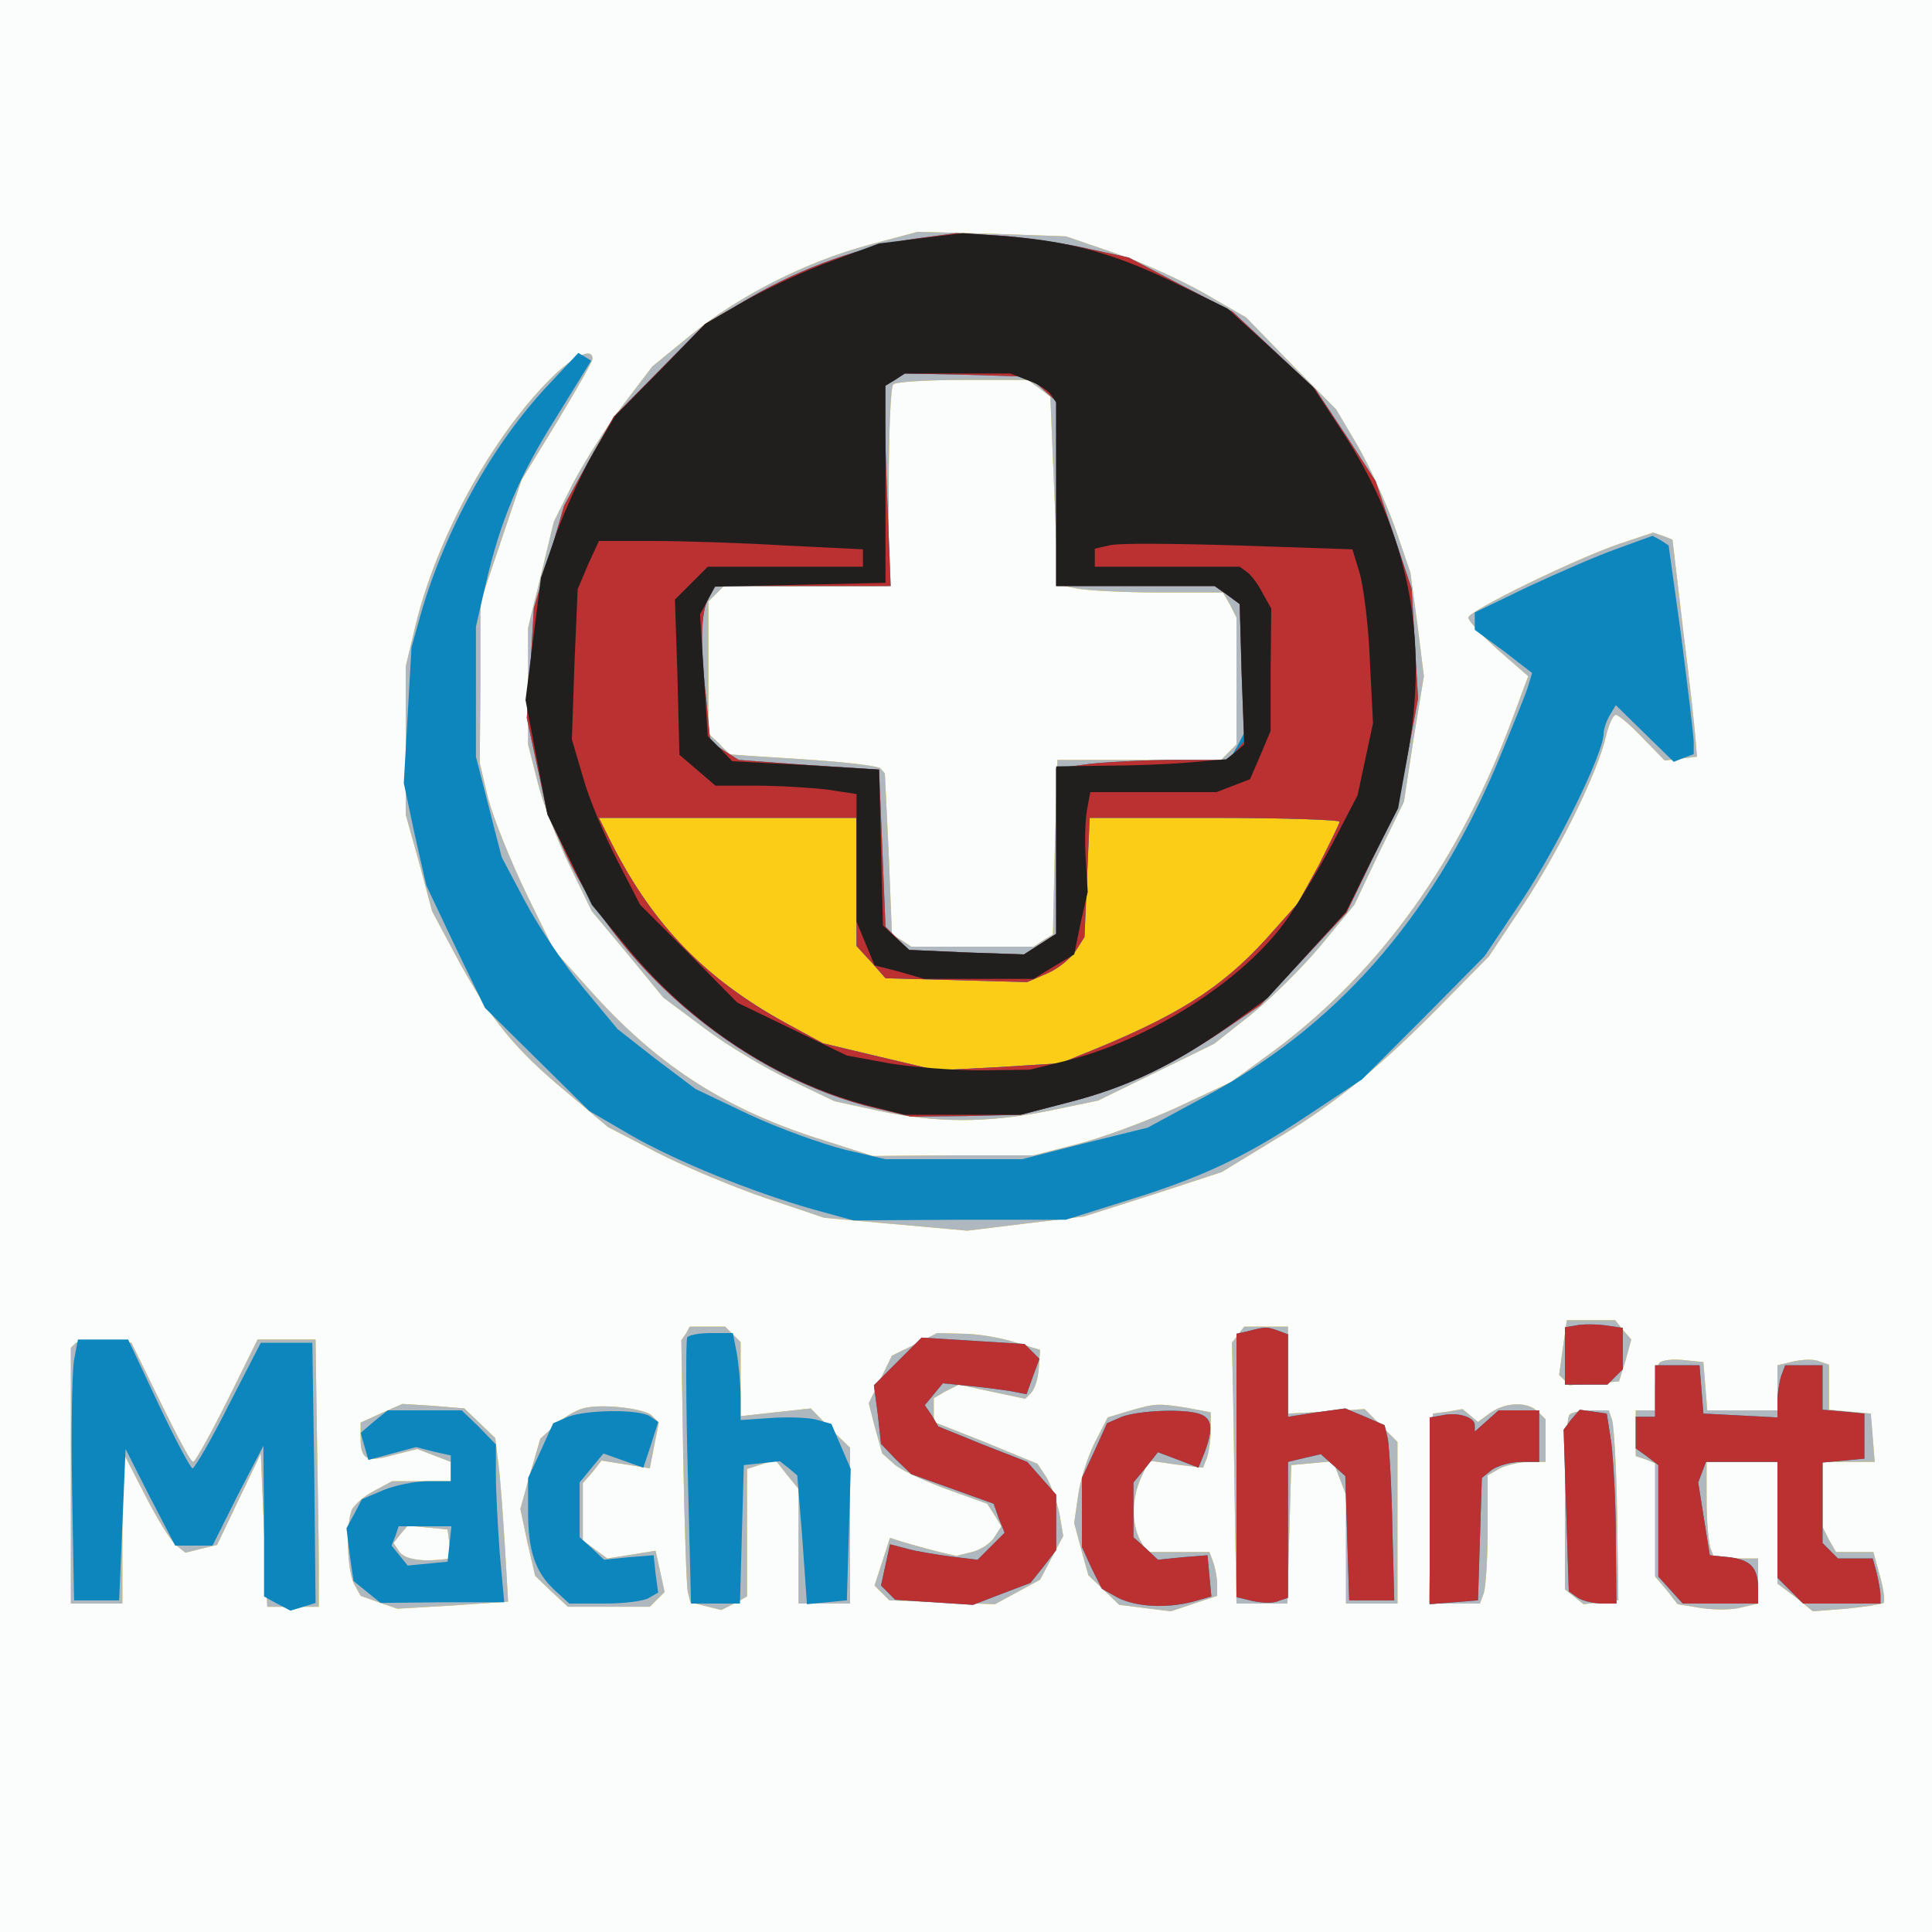 <?xml version="1.0"?><svg version="1.2" baseProfile="tiny-ps" viewBox="0 0 300 300" xmlns="http://www.w3.org/2000/svg" xmlns:xlink="http://www.w3.org/1999/xlink"><rect x="0" y="0" width="300" height="300" fill="#333333" stroke="none"/><title>logo</title><g><g fill="#fbfdfc" transform="matrix(.1 0 0 -.1 0 300)"><path d="M0 1500V0h3000v3000H0V1500z"/></g><g fill="#fbcd16" transform="matrix(.1 0 0 -.1 0 300)"><path d="M1350 2620c-97-26-201-78-277-140l-60-49-48-63c-26-35-60-89-76-120l-29-58-20-83-20-82v-181l15-59c8-33 31-91 50-130l34-70 56-67 55-67 63-47c34-26 94-62 132-80l71-34 69-15c90-19 167-19 263 0l77 16 90 44 90 44 57 45c31 25 80 73 109 108l52 63 38 80 39 80 15 98 16 97-10 80-11 81-24 70c-14 39-40 96-58 127l-33 56-70 71-70 72-64 37c-35 20-98 49-140 63l-76 26-115 4-115 3-75-20zm264-223 17-13 6-146 6-146 30-6c16-3 74-6 128-6h98l11-19 10-20v-197l-12-12-12-12h-254l-4-135-3-136-15-9-15-10h-190l-15 10-15 9-5 125-6 125-7 8c-5 4-58 10-120 14s-113 7-114 8-9 8-17 17l-16 15v205l12 12 12 12h256v153c0 85 3 157 7 160 3 4 52 7 108 7h101l18-13zm-763 11c-91-93-174-247-206-380l-15-63v-230l21-75 20-75 39-73c51-94 90-142 170-208l64-54 77-40c41-21 117-53 167-70l92-31 111-10 111-10 90 11 91 11 107 34 107 35 82 50c95 56 166 115 264 215l69 70 54 81c56 85 116 207 128 262 4 17 11 32 15 32s23-16 41-35l35-36 25 3 25 3-2 25c-1 14-9 90-19 168l-17 144-15 6-15 5-51-17c-73-25-236-105-236-115 0-5 21-28 46-50l47-41-23-62c-82-222-205-395-371-519l-67-49-83-39c-46-21-115-47-154-57l-70-18h-125l-125-1-75 24c-149 46-256 114-359 228l-61 68-44 90c-24 50-50 115-58 145l-13 55 1 125v125l32 95 32 95 55 90c30 50 55 93 55 98 0 19-32 3-69-35zM2427 908l-6-43 8-8 8-8 39 3 38 3 10 32 9 33-13 15-12 15h-75l-6-42zm-1362 21-7-10 3-187c2-103 5-194 7-204l4-16 24-6 24-6 20 10 20 11v198l22 7 22 7 18-23 18-22V510h80v242l-31 30-30 31-55-6-54-6v115l-12 12-12 12h-55l-6-11zm858-1-10-13 2-95c1-52 2-143 3-202l2-108h79l3 108 3 107 33 3 32 3 10-26 10-26V510h80v251l-25 25-26 26-59-4-60-3v135h-68l-9-12zm-503-16-35-17-18-37-18-37 10-39 11-39 18-16c9-9 46-26 81-39l64-23 11-17 11-18-11-17c-6-10-22-20-35-23l-24-6-30 7c-16 4-40 11-51 14l-22 7-12-37-12-37 11-11 12-12 82-3 82-3 35 19 35 19 18 34 18 34-6 35c-4 19-13 44-20 56l-14 21-80 33-81 32v37l19 11 20 10 51-11 52-11 9 9c6 6 11 23 12 38l2 29-40 12c-22 7-58 13-80 13l-40 1-35-18zm-1303 2-7-7V510h80v118l1 117 34-66c18-36 40-71 48-78l15-12 24 6 25 6 34 71 34 71 5-119 5-119h80v68c0 37-2 130-3 207l-2 140h-90l-47-95c-26-52-50-95-53-95-4 0-26 42-51 93l-45 92-40 3c-22 2-43 0-47-4zm2460-30c-4-4-7-22-7-41v-33h-30v-71l15-5 15-6V552l18-21 17-22 37-6c20-3 48-3 62 1l26 6v70h-68l-6 16c-3 9-6 42-6 75v59h110V541l28-21 27-22 52 4c29 3 55 7 58 9 2 3 0 22-6 42l-10 37h-58l-11 19-10 20v101h81l-3 38-3 37-32 3-33 3v70l-15 5c-8 4-26 3-40 0l-25-6v-70h-109l-3 38-3 37-30 3c-17 2-34 0-38-4zM593 806l-33-15v-25c0-33 10-37 52-25l36 9 26-10 26-10v-30h-91l-28-15c-16-8-31-22-35-30-9-25-7-94 4-115l10-18 28-10 29-10 86 5 86 6-5 86c-3 47-7 105-10 127l-5 41-24 23-24 23-48 4-48 3-32-14zm105-203 3-23-18-2c-34-3-57 2-64 14l-8 12 11 14 11 13 31-3 31-3 3-22zm207 210c-11-3-30-14-43-26l-23-21-16-55-15-54 11-52 12-52 25-24 26-24h127l12 12 11 11-7 32-7 32-37-6-38-6-19 14-19 14v89l15 17 14 18 38-6 37-6 7 36 7 35-11 11c-11 11-79 19-107 11zm848-4-33-10-20-39c-11-22-23-59-26-83l-6-42 11-41 11-40 24-23 24-23 40-5 40-5 36 12 36 12v18c0 10-3 25-6 34l-6 16h-97l-11 19c-13 26-13 64 2 97l12 26 42-6 42-5 6 15c3 9 6 28 6 44v27l-37 7c-45 7-49 7-90-5zm561-3-19-14-12 10-12 10-23-4-23-3-3-147-3-148h79l6 16c3 9 6 53 6 99v84l19 11c11 5 31 10 45 10h26v66l-12 12c-16 16-50 15-74-2zm123-3c-4-3-7-66-7-138V532l14-11 15-12 27 3 27 3-2 134c-1 73-5 139-8 147l-5 14h-27c-15 0-31-3-34-7z"/></g><g fill="#b0b8bf" transform="matrix(.1 0 0 -.1 0 300)"><path d="M1350 2620c-97-26-201-78-277-140l-60-49-48-63c-26-35-60-89-76-120l-29-58-20-83-20-82v-181l15-59c8-33 31-91 50-130l34-70 56-67 55-67 63-47c34-26 94-62 132-80l71-34 69-15c90-19 167-19 263 0l77 16 90 44 90 44 57 45c31 25 80 73 109 108l52 63 38 80 39 80 15 98 16 97-10 80-11 81-24 70c-14 39-40 96-58 127l-33 56-70 71-70 72-64 37c-35 20-98 49-140 63l-76 26-115 4-115 3-75-20zm264-223 17-13 6-146 6-146 30-6c16-3 74-6 128-6h98l11-19 10-20v-197l-12-12-12-12h-254l-4-135-3-136-15-9-15-10h-190l-15 10-15 9-5 125-6 125-7 8c-5 4-58 10-120 14s-113 7-114 8-9 8-17 17l-16 15v205l12 12 12 12h256v153c0 85 3 157 7 160 3 4 52 7 108 7h101l18-13zm-284-766v-100l23-25 22-25 110-3 110-3 30 13c17 7 37 23 45 35l14 22 4 93 4 92h194c107 0 194-3 194-6s-15-33-32-67l-33-60-49-55c-72-79-142-122-290-181l-29-12-96-6-96-5-89 21-88 21-57 31c-126 69-206 152-270 277l-21 42h400v-99zm-479 777c-91-93-174-247-206-380l-15-63v-230l21-75 20-75 39-73c51-94 90-142 170-208l64-54 77-40c41-21 117-53 167-70l92-31 111-10 111-10 90 11 91 11 107 34 107 35 82 50c95 56 166 115 264 215l69 70 54 81c56 85 116 207 128 262 4 17 11 32 15 32s23-16 41-35l35-36 25 3 25 3-2 25c-1 14-9 90-19 168l-17 144-15 6-15 5-51-17c-73-25-236-105-236-115 0-5 21-28 46-50l47-41-23-62c-82-222-205-395-371-519l-67-49-83-39c-46-21-115-47-154-57l-70-18h-125l-125-1-75 24c-149 46-256 114-359 228l-61 68-44 90c-24 50-50 115-58 145l-13 55 1 125v125l32 95 32 95 55 90c30 50 55 93 55 98 0 19-32 3-69-35zM2427 908l-6-43 8-8 8-8 39 3 38 3 10 32 9 33-13 15-12 15h-75l-6-42zm-1362 21-7-10 3-187c2-103 5-194 7-204l4-16 24-6 24-6 20 10 20 11v198l22 7 22 7 18-23 18-22V510h80v242l-31 30-30 31-55-6-54-6v115l-12 12-12 12h-55l-6-11zm858-1-10-13 2-95c1-52 2-143 3-202l2-108h79l3 108 3 107 33 3 32 3 10-26 10-26V510h80v251l-25 25-26 26-59-4-60-3v135h-68l-9-12zm-503-16-35-17-18-37-18-37 10-39 11-39 18-16c9-9 46-26 81-39l64-23 11-17 11-18-11-17c-6-10-22-20-35-23l-24-6-30 7c-16 4-40 11-51 14l-22 7-12-37-12-37 11-11 12-12 82-3 82-3 35 19 35 19 18 34 18 34-6 35c-4 19-13 44-20 56l-14 21-80 33-81 32v37l19 11 20 10 51-11 52-11 9 9c6 6 11 23 12 38l2 29-40 12c-22 7-58 13-80 13l-40 1-35-18zm-1303 2-7-7V510h80v118l1 117 34-66c18-36 40-71 48-78l15-12 24 6 25 6 34 71 34 71 5-119 5-119h80v68c0 37-2 130-3 207l-2 140h-90l-47-95c-26-52-50-95-53-95-4 0-26 42-51 93l-45 92-40 3c-22 2-43 0-47-4zm2460-30c-4-4-7-22-7-41v-33h-30v-71l15-5 15-6V552l18-21 17-22 37-6c20-3 48-3 62 1l26 6v70h-68l-6 16c-3 9-6 42-6 75v59h110V541l28-21 27-22 52 4c29 3 55 7 58 9 2 3 0 22-6 42l-10 37h-58l-11 19-10 20v101h81l-3 38-3 37-32 3-33 3v70l-15 5c-8 4-26 3-40 0l-25-6v-70h-109l-3 38-3 37-30 3c-17 2-34 0-38-4zM593 806l-33-15v-25c0-33 10-37 52-25l36 9 26-10 26-10v-30h-91l-28-15c-16-8-31-22-35-30-9-25-7-94 4-115l10-18 28-10 29-10 86 5 86 6-5 86c-3 47-7 105-10 127l-5 41-24 23-24 23-48 4-48 3-32-14zm105-203 3-23-18-2c-34-3-57 2-64 14l-8 12 11 14 11 13 31-3 31-3 3-22zm207 210c-11-3-30-14-43-26l-23-21-16-55-15-54 11-52 12-52 25-24 26-24h127l12 12 11 11-7 32-7 32-37-6-38-6-19 14-19 14v89l15 17 14 18 38-6 37-6 7 36 7 35-11 11c-11 11-79 19-107 11zm848-4-33-10-20-39c-11-22-23-59-26-83l-6-42 11-41 11-40 24-23 24-23 40-5 40-5 36 12 36 12v18c0 10-3 25-6 34l-6 16h-97l-11 19c-13 26-13 64 2 97l12 26 42-6 42-5 6 15c3 9 6 28 6 44v27l-37 7c-45 7-49 7-90-5zm561-3-19-14-12 10-12 10-23-4-23-3-3-147-3-148h79l6 16c3 9 6 53 6 99v84l19 11c11 5 31 10 45 10h26v66l-12 12c-16 16-50 15-74-2zm123-3c-4-3-7-66-7-138V532l14-11 15-12 27 3 27 3-2 134c-1 73-5 139-8 147l-5 14h-27c-15 0-31-3-34-7z"/></g><g fill="#0c86bd" transform="matrix(.1 0 0 -.1 0 300)"><path d="M1425 2630c-86-12-179-45-260-92l-70-41-71-72-71-72-39-69-38-69-23-79-24-80-5-85-6-86 16-74 16-74 29-64c88-188 281-346 481-394l55-13 85 1 85 2 77 20c85 22 155 55 239 112l56 38 67 72 67 72 39 81 40 81 16 85 16 85-5 85-5 86-28 84-28 83-46 71-47 71-64 60-65 61-81 42-80 42-64 14c-35 8-95 17-134 20l-70 4-60-8zm194-234 21-19v-287h246l20-14 19-14 3-100 4-100-11-21-12-21h-82c-45 0-106-3-134-6l-53-7v-257l-25-16-25-16-89 3-90 4-18 18-18 18-5 122-5 122-109 7-109 8-22 14-22 14-6 63c-10 88-9 137 3 160l11 19h272l-6 155-5 155 16 10 17 10 96-2 97-3 21-19zm-289-765v-100l23-25 22-25 110-3 110-3 30 13c17 7 37 23 45 35l14 22 4 93 4 92h194c107 0 194-3 194-6s-15-33-32-67l-33-60-49-55c-72-79-142-122-290-181l-29-12-96-6-96-5-89 21-88 21-57 31c-126 69-206 152-270 277l-21 42h400v-99zm-477 773c-89-94-163-229-200-359l-14-50-6-106-6-105 17-80 18-79 45-95 46-95 81-80 81-80 65-38c72-41 188-88 283-115l62-17 165 1h165l86 27c121 37 189 68 288 134l86 57 95 95 95 96 59 88c56 85 125 226 126 257 0 8 5 22 10 30l9 15 45-44 45-44 15 6 16 6v18c0 10-9 83-19 162l-20 144-12 8-13 7-55-20c-31-11-93-38-138-59l-83-40v-27l45-33 44-34-6-20c-3-11-26-67-50-125-102-238-250-406-456-515l-85-46-97-24-98-25h-212l-64 15c-35 9-102 33-147 54l-84 40-61 46-60 47-54 65c-30 36-70 96-90 134l-36 68-20 78-20 78v202l15 65c23 100 52 169 111 262l53 86-10 6-10 6-45-48zM2448 942l-18-3v-89h66l12 12 12 12v64l-27 4c-16 2-36 2-45 0zm-510-9-18-4V520l25-6c14-3 32-4 40 0l15 5v211l25 6 26 6 19-17 19-17 3-97 3-96h70l-3 115c-1 63-5 125-7 136l-5 21-30 13-31 13-44-6-45-7v128l-16 6c-17 6-19 6-46-1zm-871-10c-2-5-2-99 1-210l5-203h76l3 108 3 107 28 3 28 3 14-11 13-11 8-100 7-100 31 3 31 3 3 102 3 102-15 35-15 35-25 7c-14 3-46 4-71 2l-45-3v36c0 20-3 51-6 68l-6 31h-34c-18 0-35-3-37-7zm-952-35c-3-18-5-109-3-203l3-170h70l5 117 5 118 38-75 39-75h58l39 78 40 77 1-117V521l20-11 21-11 20 6 19 6-2 202-3 202h-80l-50-97c-27-54-53-98-56-98s-27 45-53 100l-47 100h-78l-6-32zm1279-2-37-37 6-45 5-46 23-24 24-23 64-23 64-23 8-23 9-22-21-21-21-21-41 5c-23 3-54 8-68 12l-27 7-7-32-7-32 11-11 11-11 60-4 61-4 44 17 45 17 20 25 20 26v86l-22 25-23 26-69 27-69 28-10 17-11 16 14 17 14 17 51-5c27-3 56-7 64-9l15-3 10 28 10 27-12 12-11 11-80 5-80 5-37-37zm1176-46v-40h-30v-49l18-13 17-13V552l19-21 19-21h117v23c0 33-12 45-45 49l-30 3-9 56-9 57 6 16 6 16h111V550l20-20 20-20h120v13c0 6-3 22-6 35l-6 22h-54l-12 12-12 12v125l33 3 32 3v70l-32 3-33 3v69h-58l-6-16c-3-9-6-27-6-40v-25l-57 3-58 3-3 38-3 37h-69v-40zM581 793l-21-18 6-21 6-21 37 10 37 10 27-7 27-6v-40h-35c-20 0-51-6-70-14l-33-14-12-23-12-22 5-41 6-41 21-17 21-17 96 1h96l-7 76c-3 41-6 96-6 122v47l-26 27-27 26H602l-21-17zm117-190-3-28-31-3-31-3-12 15-13 16 6 15 5 15h82l-3-27zm184 197-23-10-19-42-20-43v-52c0-61 11-94 41-122l23-21h55c31 0 62 4 69 9l14 8-4 29-3 29-38-3-39-4-19 18-19 17v85l18 22 19 23 31-11 31-11 12 36 11 35-13 9c-18 11-98 10-127-1zm860 0-23-10-19-42-20-43V598l15-33 16-32 25-14c28-14 74-17 117-6l28 8-3 32-3 32-38-3-39-4-19 18-19 17v85l19 23 19 24 32-12 31-12 10 25c13 36 11 51-7 58-23 9-95 6-122-4zm496 2-18-3V509l38 3 37 3 3 95 3 95 16 13c9 6 29 12 45 12h28v80h-63l-19-17-18-16v10c0 13-28 21-52 15zm202-6-12-16 4-126 4-125 14-10c8-5 25-9 38-9h22l-1 103c0 56-4 122-7 147l-7 45-21 3-21 3-13-15z"/></g><g fill="#bb3031" transform="matrix(.1 0 0 -.1 0 300)"><path d="M1425 2630c-86-12-179-45-260-92l-70-41-71-72-71-72-39-69-38-69-23-79-24-80-5-85-6-86 16-74 16-74 29-64c88-188 281-346 481-394l55-13 85 1 85 2 77 20c85 22 155 55 239 112l56 38 67 72 67 72 39 81 40 81 16 85 16 85-5 85-5 86-28 84-28 83-46 71-47 71-64 60-65 61-81 42-80 42-64 14c-35 8-95 17-134 20l-70 4-60-8zm194-234 21-19v-287h246l20-14 19-14 3-107 4-106-12-14-12-15h-82c-44 0-105-3-133-6l-53-7v-257l-25-16-25-16-89 3-90 4-18 18-18 18-5 122-5 122-109 7-109 8-22 14-22 14-6 63c-10 88-9 137 3 160l11 19h272l-6 155-5 155 16 10 17 10 96-2 97-3 21-19zm-289-765v-100l23-25 22-25 110-3 110-3 30 13c17 7 37 23 45 35l14 22 4 93 4 92h194c107 0 194-3 194-6s-15-33-32-67l-33-60-49-55c-72-79-142-122-290-181l-29-12-96-6-96-5-89 21-88 21-57 31c-126 69-206 152-270 277l-21 42h400v-99zm1118-689-18-3v-89h66l12 12 12 12v64l-27 4c-16 2-36 2-45 0zm-510-9-18-4V520l25-6c14-3 32-4 40 0l15 5v211l25 6 26 6 19-17 19-17 3-97 3-96h70l-3 115c-1 63-5 125-7 136l-5 21-30 13-31 13-44-6-45-7v128l-16 6c-17 6-19 6-46-1zm-544-47-37-37 6-45 5-46 23-24 24-23 64-23 64-23 8-23 9-22-21-21-21-21-41 5c-23 3-54 8-68 12l-27 7-7-32-7-32 11-11 11-11 60-4 61-4 44 17 45 17 20 25 20 26v86l-22 25-23 26-69 27-69 28-10 17-11 16 14 17 14 17 51-5c27-3 56-7 64-9l15-3 10 28 10 27-12 12-11 11-80 5-80 5-37-37zm1176-46v-40h-30v-49l18-13 17-13V552l19-21 19-21h117v23c0 33-12 45-45 49l-30 3-9 56-9 57 6 16 6 16h111V550l20-20 20-20h120v13c0 6-3 22-6 35l-6 22h-54l-12 12-12 12v125l33 3 32 3v70l-32 3-33 3v69h-58l-6-16c-3-9-6-27-6-40v-25l-57 3-58 3-3 38-3 37h-69v-40zm-828-40-23-10-19-42-20-43V598l15-33 16-32 25-14c28-14 74-17 117-6l28 8-3 32-3 32-38-3-39-4-19 18-19 17v85l19 23 19 24 32-12 31-12 10 25c13 36 11 51-7 58-23 9-95 6-122-4zm496 2-18-3V509l38 3 37 3 3 95 3 95 16 13c9 6 29 12 45 12h28v80h-63l-19-17-18-16v10c0 13-28 21-52 15zm202-6-12-16 4-126 4-125 14-10c8-5 25-9 38-9h22l-1 103c0 56-4 122-7 147l-7 45-21 3-21 3-13-15z"/></g><g fill="#211f1e" transform="matrix(.1 0 0 -.1 0 300)"><path d="m1430 2630-65-8-73-27c-40-14-101-43-135-62l-62-36-70-72-70-71-33-56c-18-31-44-88-58-126l-24-69-12-95-12-95 17-89 17-89 35-70 34-70 56-68c98-118 231-206 370-243l60-15h180l77 20c89 23 160 57 245 117l61 44 61 67 61 67 40 81 41 80 14 78c35 187 2 351-102 509l-44 67-66 61-67 61-80 39c-94 46-163 65-261 73l-70 5-65-8zm167-221c15-5 31-16 35-22l8-12v-285h246l20-14 19-14 3-109 4-109-14-12-14-11-59-5c-33-3-93-5-132-5l-73-1v-260l-25-16-25-16-89 3-89 4-21 19-20 19-3 121-3 121-114 7-114 6-19 20-19 19-6 95-6 94 12 22 11 21 133 3 132 3v306l15 9 15 10h164l28-11zm-379-256 122-6v-27h-241l-25-25-26-26 4-120 3-121 28-24 28-24h63c35 0 84-3 110-6l46-7v-198l14-34 14-34 39-10 38-11h170l31 19 32 19 10 49 11 48-3 50c-2 28-1 62 2 78l5 27h196l26 10 26 10 16 37 16 38v95l1 95-14 25c-7 14-18 28-24 32l-11 8h-225v28l22 5c12 4 102 3 200 0l178-6 11-36c6-20 14-81 16-135l5-99-12-56-12-56-39-75c-22-41-55-96-74-122-67-92-208-181-335-214l-61-15-77-1c-42 0-106 5-142 11l-65 12-85 41-85 41-75 76-76 76-36 70c-20 39-44 96-53 129l-17 58 4 117 5 116 16 38 17 37h84c45 0 138-3 204-7z"/></g></g></svg>